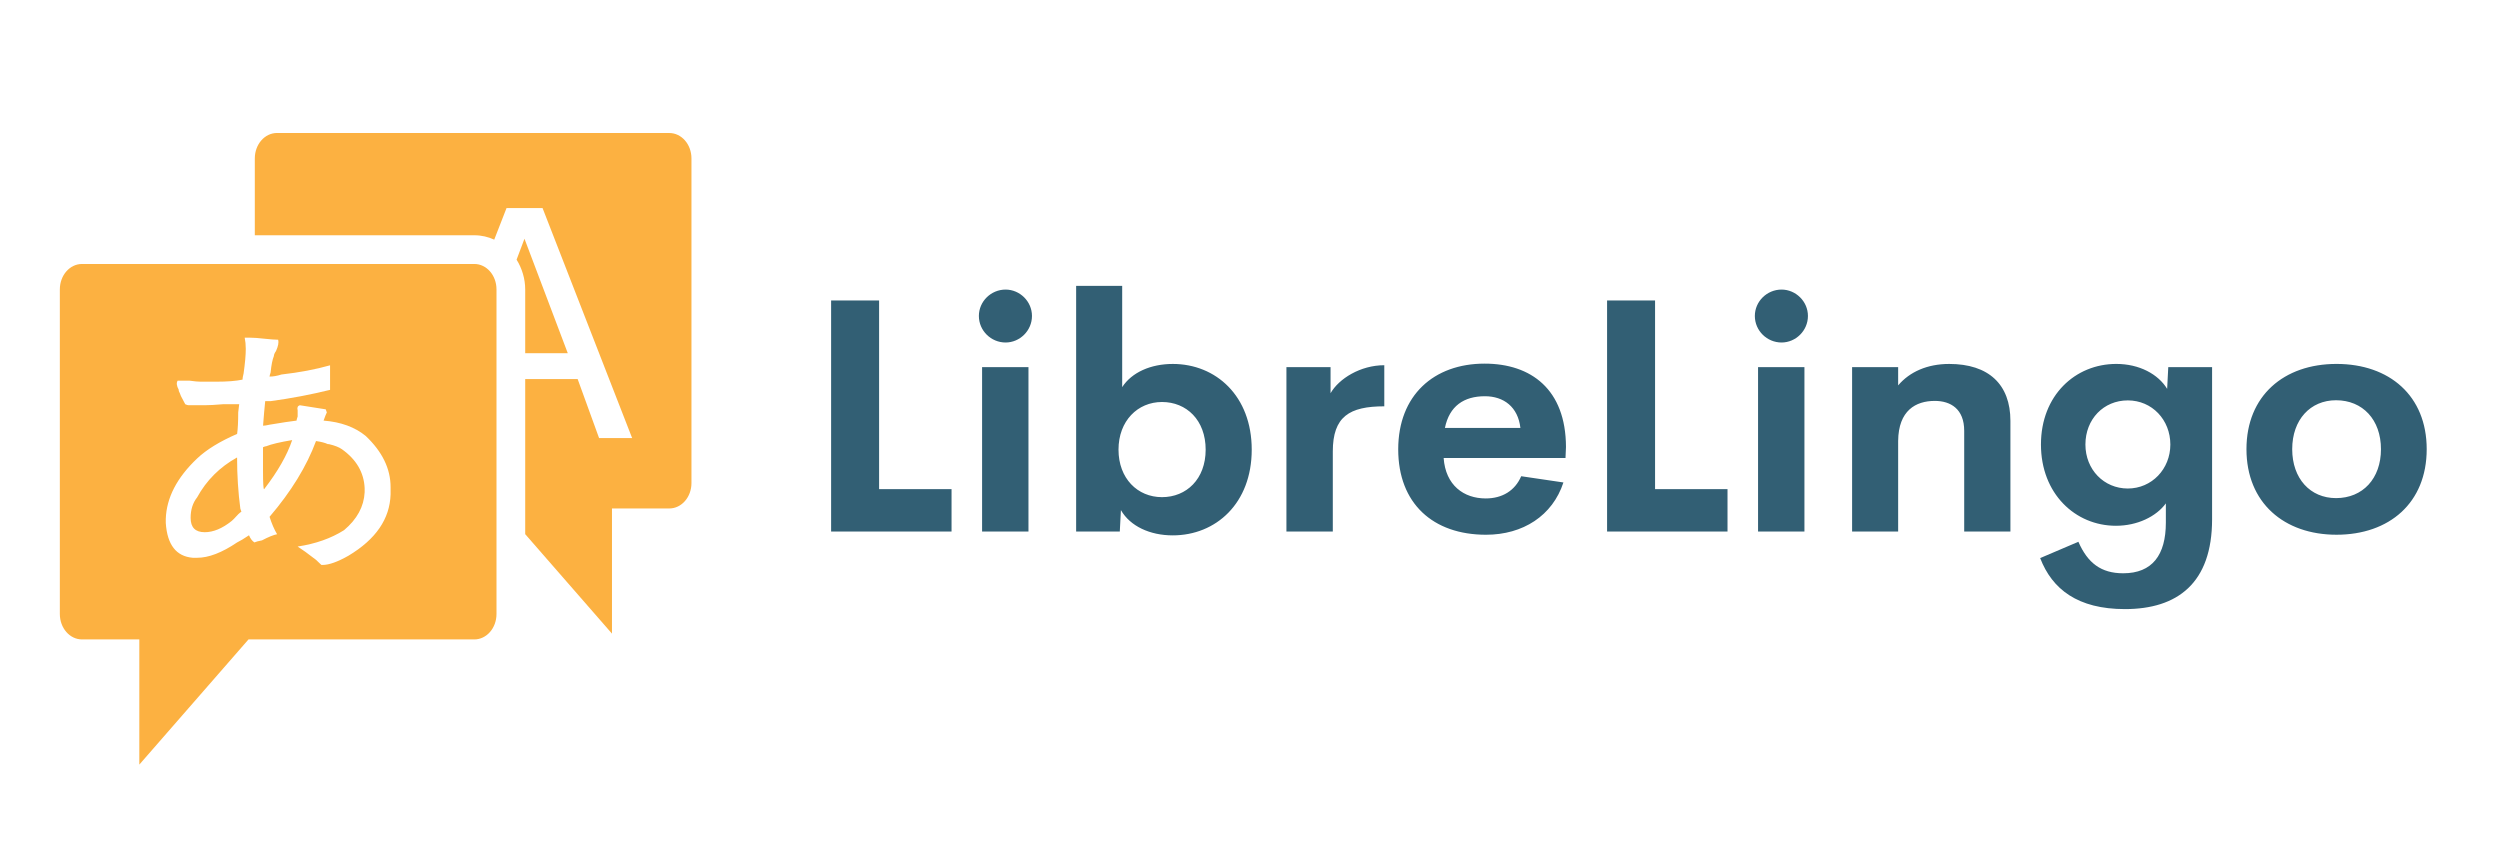 <svg xmlns="http://www.w3.org/2000/svg" xmlns:xlink="http://www.w3.org/1999/xlink" width="3168.539" height="1081.962" version="1.1"><g transform="scale(8.427) translate(10, 10)"><g id="SvgjsG1914" fill="#fcb141" featureKey="yUUXwC-0"><path xmlns="http://www.w3.org/2000/svg" fill="#fcb141" stroke-width="1.571" d="m17.129 2c-0.857 0-1.547 0.791-1.547 1.773v5.352h15.289c0.504 0 0.97 0.114 1.389 0.305l0.857-2.199h2.51l6.24 16.021h-2.303l-1.492-4.109h-3.654v10.803l6.045 6.93v-8.719h3.99c0.857 0 1.547-0.791 1.547-1.773v-22.609c0-0.982-0.69-1.773-1.547-1.773zm17.238 7.367-0.549 1.457c0.382 0.616 0.6 1.339 0.6 2.074v4.441h2.965z" transform="matrix(2.159,0,0,2.159,-5.318,5.682)"/><path xmlns="http://www.w3.org/2000/svg" fill="#fcb141" stroke-width="1.571" d="m3.547 11.125c-0.857 0-1.547 0.791-1.547 1.773v22.609c0 0.982 0.69 1.773 1.547 1.773h3.99v8.719l7.605-8.719h15.729c0.857 0 1.547-0.791 1.547-1.773v-22.609c0-0.982-0.69-1.773-1.547-1.773zm11.328 5.135h0.377c0.251 0 0.577 0.023 0.979 0.07 0.452 0.048 0.778 0.072 0.979 0.072 0.05 0.19 1.88e-4 0.452-0.15 0.785-0.1 0.143-0.15 0.26-0.15 0.355-0.1 0.238-0.176 0.618-0.227 1.141-0.05 0.143-0.074 0.24-0.074 0.287 0.251 0 0.527-0.049 0.828-0.145 1.255-0.143 2.383-0.355 3.387-0.641v1.711c-1.355 0.333-2.735 0.595-4.141 0.785h-0.377c-0.05 0.475-0.1 1.045-0.15 1.711 0.1 0 0.252-0.023 0.453-0.07 0.853-0.143 1.479-0.238 1.881-0.285 0-0.048 0.026-0.143 0.076-0.285v-0.428c-0.05-0.19-1.87e-4 -0.31 0.15-0.357l1.807 0.285 0.076 0.215c-0.05 0.095-0.126 0.285-0.227 0.57 1.205 0.095 2.183 0.452 2.936 1.07 1.154 1.094 1.732 2.281 1.732 3.564v0.5c-0.05 1.712-1.028 3.138-2.936 4.279-0.753 0.428-1.357 0.643-1.809 0.643h-0.074l-0.377-0.357c-0.552-0.428-0.978-0.736-1.279-0.926 1.255-0.19 2.333-0.572 3.236-1.143 0.903-0.761 1.381-1.64 1.432-2.639v-0.285c-0.05-1.094-0.578-1.998-1.582-2.711-0.201-0.143-0.501-0.26-0.902-0.355h-0.076c-0.201-0.095-0.477-0.167-0.828-0.215-0.652 1.759-1.731 3.518-3.236 5.277 0.151 0.475 0.325 0.88 0.525 1.213-0.251 0.048-0.601 0.19-1.053 0.428-0.251 0.048-0.427 0.095-0.527 0.143-0.151-0.095-0.277-0.26-0.377-0.498-0.351 0.238-0.627 0.403-0.828 0.498-1.054 0.713-1.982 1.07-2.785 1.07h-0.301c-1.154-0.095-1.782-0.902-1.883-2.424v-0.285c0.05-1.474 0.778-2.878 2.184-4.209 0.652-0.618 1.581-1.188 2.785-1.711 0.05-0.333 0.076-0.832 0.076-1.498 0.05-0.428 0.074-0.618 0.074-0.57h-1.129c-0.552 0.048-0.978 0.07-1.279 0.07h-1.129c-0.05 0-0.126-0.023-0.227-0.07l-0.301-0.572c-0.05-0.143-0.1-0.26-0.15-0.355v-0.072c-0.151-0.285-0.177-0.498-0.076-0.641h0.828c0.351 0.048 0.603 0.07 0.754 0.07h1.129c0.753 0 1.355-0.047 1.807-0.143 0-0.095 0.024-0.238 0.074-0.428 0.1-0.713 0.152-1.283 0.152-1.711 0-0.285-0.026-0.547-0.076-0.785zm3.312 7.133c-0.853 0.143-1.455 0.285-1.807 0.428-0.05 1e-6 -0.126 0.023-0.227 0.07v1.641c0 0.856 0.026 1.285 0.076 1.285 0.954-1.236 1.606-2.378 1.957-3.424zm-3.84 1.211c-1.205 0.666-2.133 1.594-2.785 2.783-0.301 0.38-0.451 0.855-0.451 1.426 0 0.666 0.326 0.998 0.979 0.998 0.602 0 1.228-0.26 1.881-0.783 0.05-0.048 0.102-0.095 0.152-0.143 0.251-0.285 0.425-0.452 0.525-0.5l-0.074-0.215c-0.151-1.141-0.227-2.33-0.227-3.566z" transform="matrix(2.159,0,0,2.159,-5.318,5.682)"/></g><g id="SvgjsG1915" fill="#325f74" featureKey="edi7fj-0"><path d="M4.756 17.412 l4.424 0 l0 2.588 l-7.354 0 l0 -14.111 l2.93 0 l0 11.523 z M12.48 8.457 c-0.889 0 -1.631 -0.723 -1.631 -1.621 c0 -0.889 0.742 -1.611 1.631 -1.611 c0.869 0 1.611 0.723 1.611 1.611 c0 0.898 -0.742 1.621 -1.611 1.621 z M11.045 20 l0 -10.039 l2.832 0 l0 10.039 l-2.832 0 z M22.686 9.766 c2.637 0 4.824 1.953 4.824 5.234 s-2.188 5.234 -4.824 5.234 c-1.387 0 -2.598 -0.557 -3.164 -1.543 l-0.068 1.309 l-2.666 0 l0 -15 l2.812 0 l0 6.182 c0.586 -0.908 1.758 -1.416 3.086 -1.416 z M22.031 17.9 c1.494 0 2.666 -1.103 2.666 -2.9 c0 -1.807 -1.172 -2.91 -2.666 -2.91 c-1.484 0 -2.656 1.152 -2.656 2.91 s1.162 2.9 2.656 2.9 z M32.324 11.553 c0.508 -0.889 1.826 -1.709 3.281 -1.709 l0 2.51 c-2.129 0 -3.144 0.625 -3.144 2.754 l0 4.893 l-2.832 0 l0 -10.039 l2.695 0 l0 1.592 z M46.699 14.834 l-0.029 0.674 l-7.441 0 c0.117 1.67 1.23 2.471 2.568 2.471 c1.006 0 1.787 -0.469 2.168 -1.357 l2.578 0.381 c-0.664 2.031 -2.471 3.193 -4.727 3.193 c-3.242 0 -5.361 -1.914 -5.361 -5.215 s2.178 -5.234 5.273 -5.234 c2.842 0 4.961 1.572 4.971 5.088 z M41.748 11.738 c-1.279 0 -2.168 0.596 -2.441 1.934 l4.609 0 c-0.146 -1.279 -1.016 -1.934 -2.168 -1.934 z M52.139 17.412 l4.424 0 l0 2.588 l-7.354 0 l0 -14.111 l2.93 0 l0 11.523 z M59.863 8.457 c-0.889 0 -1.631 -0.723 -1.631 -1.621 c0 -0.889 0.742 -1.611 1.631 -1.611 c0.869 0 1.611 0.723 1.611 1.611 c0 0.898 -0.742 1.621 -1.611 1.621 z M58.428 20 l0 -10.039 l2.832 0 l0 10.039 l-2.832 0 z M70.098 9.766 c2.412 0 3.74 1.25 3.74 3.477 l0 6.758 l-2.822 0 l0 -6.152 c0 -1.338 -0.83 -1.826 -1.797 -1.826 c-1.162 0 -2.217 0.586 -2.236 2.441 l0 5.537 l-2.812 0 l0 -10.039 l2.812 0 l0 1.113 c0.703 -0.83 1.787 -1.309 3.115 -1.309 z M83.477 9.961 l2.676 0 l0 9.287 c0 3.906 -2.119 5.488 -5.322 5.488 c-2.881 0 -4.443 -1.211 -5.176 -3.115 l2.334 -0.996 c0.566 1.299 1.387 1.924 2.734 1.924 c1.777 0 2.607 -1.113 2.607 -3.096 l0 -1.172 c-0.586 0.801 -1.738 1.367 -3.047 1.367 c-2.49 0 -4.58 -1.963 -4.58 -4.961 c0 -3.008 2.1 -4.922 4.6 -4.922 c1.406 0 2.559 0.625 3.106 1.523 z M81.006 17.373 c1.465 0 2.598 -1.191 2.598 -2.686 c0 -1.504 -1.113 -2.695 -2.598 -2.695 c-1.475 0 -2.588 1.143 -2.588 2.695 c0 1.533 1.133 2.686 2.588 2.686 z M93.75 20.195 c-3.193 0 -5.498 -1.943 -5.498 -5.225 c0 -3.262 2.285 -5.205 5.498 -5.205 c3.232 0 5.508 1.943 5.508 5.205 c0 3.281 -2.285 5.225 -5.508 5.225 z M93.721 17.959 c1.631 0 2.744 -1.191 2.744 -2.988 s-1.113 -2.988 -2.744 -2.988 c-1.572 0 -2.676 1.191 -2.676 2.988 s1.103 2.988 2.676 2.988 z" transform="matrix(2.463,0,0,2.463,110.502,20.683)"/></g></g></svg>

